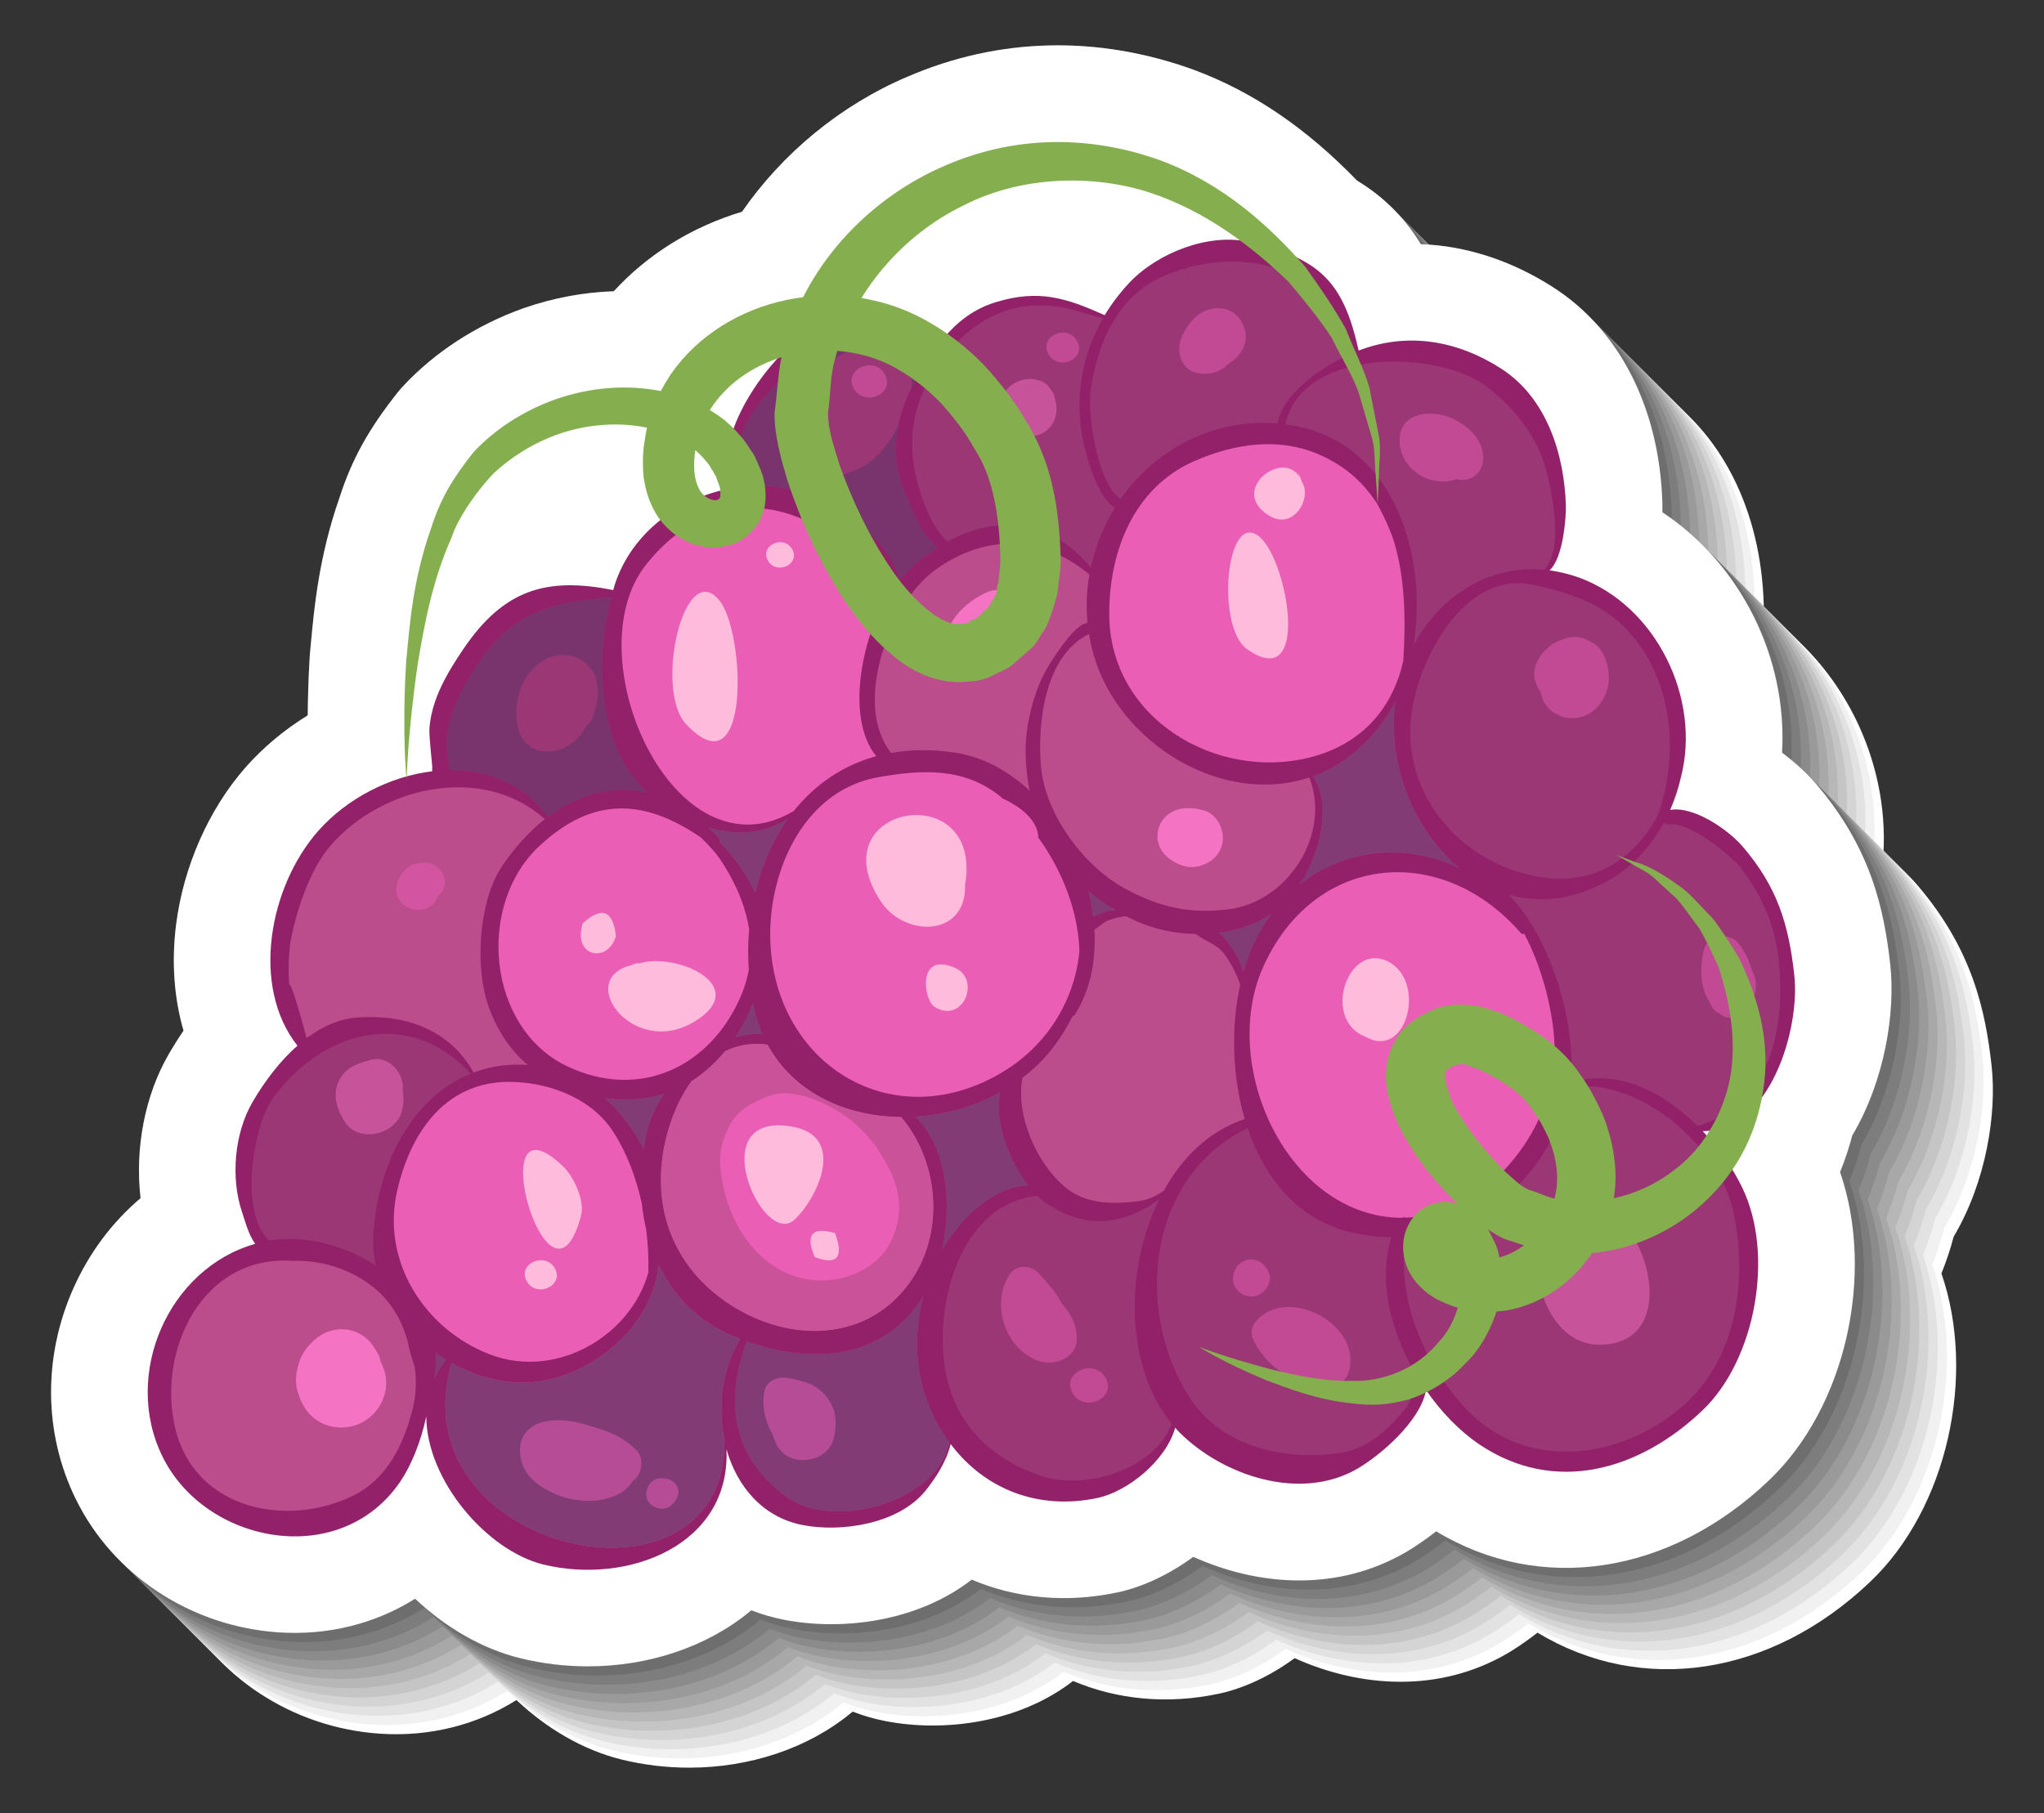 <?xml version="1.0" encoding="utf-8"?>
<!-- Generator: Adobe Illustrator 27.5.0, SVG Export Plug-In . SVG Version: 6.00 Build 0)  -->
<svg version="1.1" id="Layer_1" xmlns="http://www.w3.org/2000/svg" xmlns:xlink="http://www.w3.org/1999/xlink" x="0px" y="0px"
	 viewBox="0 0 301.692 267.66" style="enable-background:new 0 0 301.692 267.66;" xml:space="preserve">
<rect x="0" y="0" width="301.692" height="267.66" fill="#333333" stroke="none"/>
<g>
	<g>
		<path style="fill:#FFFFFF;" d="M76.228,250.987c4.471,4.212,9.812,7.366,15.478,8.771c3.31,0.814,6.681,1.21,10.014,1.21
			c8.882,0,17.484-2.814,23.857-8.048c0.092-0.076,0.184-0.152,0.274-0.227c1.557,0.607,3.183,1.079,4.869,1.404
			c8.551,1.661,19.66,0.286,27.663-5.927c6.548,2.771,13.944,3.483,21.499,1.884c3.595-0.757,7.576-2.581,11.207-5.253
			c9.702,4.368,21.374,5.18,31.474-0.746c0.473-0.277,2.191-1.314,4.372-3.02c15.366,9.294,34.418,6.457,49.087-7.49
			c11.412-10.838,15.72-30.494,10.53-45.551c0.715-1.746,1.316-3.548,1.8-5.401c4.851-8.191,6.363-18.228,5.617-25.147
			c-0.913-8.334-2.88-17.353-11.018-26.829c-1.137-1.325-2.842-2.962-4.962-4.543c0.825-13.991-6.127-27.889-17.656-35.486
			c0.008-0.552,0.002-1.022-0.008-1.392c-0.417-13.96-6.32-25.576-16.168-31.853c-6.181-3.959-12.821-6.089-19.488-6.339
			c-2.131-3.504-5.12-6.792-9.43-9.399c-7.486-7.743-15.362-13.092-24.015-16.318c-0.047-0.017-0.094-0.035-0.142-0.052
			c-14.174-5.115-28.765-4.75-42.199,1.057c-9.794,4.162-18.402,11.243-24.406,19.93c-7.355,2.204-13.904,6.258-18.922,11.734
			c-4.455,0.151-8.924,0.98-13.24,2.476c-0.047,0.016-0.094,0.032-0.141,0.049c-6.929,2.482-13.084,6.483-17.798,11.572
			c-0.245,0.264-0.479,0.538-0.703,0.82c-4.28,5.386-6.778,9.892-8.581,15.492c-3.06,8.72-3.761,16.325-4.274,21.89l-0.11,1.188
			c-0.016,0.17-0.029,0.34-0.039,0.51c-0.189,3.239-0.27,6.12-0.287,8.615c-3.434,2.11-6.543,4.697-9.157,7.656
			c-5.451,6.195-9.198,14.676-10.277,23.267c-0.689,5.485-0.298,10.788,1.102,15.629c-0.836,1.222-1.546,2.368-2.128,3.371
			c-3.596,6.162-5.067,14.02-4.214,21.355c-4.17,3.531-7.577,8.057-9.914,13.306c-4.522,10.158-4.382,21.524,0.379,31.174
			c5.514,11.193,16.931,18.71,29.797,19.617C63.332,256.461,70.358,254.679,76.228,250.987z"/>
		<path style="fill:#F1F1F1;" d="M74.868,249.628c4.472,4.211,9.812,7.366,15.479,8.771c3.309,0.813,6.68,1.209,10.014,1.209
			c8.882,0,17.484-2.813,23.857-8.047c0.092-0.076,0.183-0.152,0.275-0.228c1.556,0.607,3.183,1.079,4.869,1.405
			c8.551,1.66,19.66,0.285,27.663-5.927c6.547,2.77,13.943,3.482,21.499,1.884c3.594-0.757,7.576-2.581,11.207-5.254
			c9.702,4.368,21.373,5.18,31.474-0.746c0.473-0.276,2.192-1.314,4.373-3.02c15.366,9.294,34.418,6.457,49.087-7.49
			c11.412-10.838,15.719-30.493,10.53-45.551c0.715-1.746,1.316-3.549,1.8-5.401c4.851-8.191,6.363-18.227,5.616-25.146
			c-0.913-8.334-2.88-17.353-11.018-26.829c-1.137-1.325-2.843-2.962-4.962-4.543c0.825-13.99-6.128-27.889-17.656-35.486
			c0.008-0.551,0.002-1.021-0.008-1.392c-0.417-13.96-6.321-25.577-16.168-31.854c-6.181-3.959-12.821-6.09-19.489-6.339
			c-2.131-3.504-5.12-6.792-9.43-9.399c-7.486-7.743-15.363-13.092-24.015-16.318c-0.047-0.018-0.094-0.035-0.142-0.052
			c-14.174-5.116-28.747-4.709-42.198,1.056c-9.782,4.192-18.402,11.244-24.406,19.931c-7.355,2.203-13.904,6.258-18.923,11.734
			c-4.455,0.151-8.924,0.98-13.24,2.476c-0.047,0.016-0.094,0.033-0.141,0.049c-6.929,2.482-13.083,6.483-17.798,11.571
			c-0.245,0.264-0.479,0.538-0.703,0.82c-4.28,5.386-6.706,9.916-8.581,15.492c-2.947,8.758-3.761,16.325-4.274,21.891l-0.11,1.188
			c-0.016,0.17-0.029,0.34-0.038,0.51c-0.189,3.239-0.27,6.12-0.287,8.614c-3.434,2.11-6.542,4.697-9.157,7.657
			c-5.451,6.195-9.197,14.676-10.277,23.267c-0.689,5.485-0.298,10.788,1.103,15.628c-0.836,1.222-1.546,2.368-2.128,3.372
			c-3.595,6.162-5.067,14.02-4.214,21.355c-4.169,3.531-7.577,8.057-9.914,13.306c-4.522,10.158-4.382,21.525,0.379,31.174
			c5.513,11.192,16.931,18.709,29.797,19.617C61.973,255.101,68.998,253.319,74.868,249.628z"/>
		<path style="fill:#E2E2E2;" d="M73.508,248.268c4.471,4.211,9.812,7.366,15.479,8.771c3.309,0.814,6.68,1.21,10.013,1.21
			c8.882,0,17.484-2.814,23.858-8.048c0.092-0.076,0.183-0.151,0.274-0.227c1.557,0.607,3.183,1.079,4.869,1.405
			c8.551,1.66,19.66,0.285,27.662-5.928c6.547,2.771,13.943,3.483,21.499,1.884c3.595-0.757,7.576-2.581,11.207-5.253
			c9.702,4.368,21.374,5.18,31.474-0.746c0.473-0.276,2.192-1.314,4.373-3.02c15.366,9.294,34.418,6.458,49.087-7.49
			c11.412-10.838,15.72-30.493,10.53-45.551c0.715-1.746,1.316-3.549,1.8-5.401c4.851-8.191,6.364-18.228,5.617-25.147
			c-0.914-8.334-2.88-17.352-11.018-26.829c-1.138-1.325-2.843-2.962-4.962-4.542c0.825-13.991-6.127-27.889-17.656-35.486
			c0.008-0.551,0.002-1.022-0.008-1.392c-0.417-13.96-6.32-25.576-16.168-31.854c-6.181-3.959-12.821-6.089-19.488-6.339
			c-2.131-3.504-5.12-6.792-9.43-9.399c-7.486-7.743-15.362-13.092-24.015-16.318c-0.047-0.018-0.094-0.035-0.142-0.052
			c-14.174-5.114-28.746-4.709-42.198,1.057c-9.781,4.192-18.402,11.244-24.407,19.93c-7.355,2.204-13.904,6.258-18.922,11.735
			c-4.455,0.15-8.924,0.98-13.24,2.475c-0.047,0.016-0.094,0.032-0.141,0.049c-6.929,2.482-13.083,6.483-17.798,11.571
			c-0.245,0.264-0.48,0.538-0.704,0.82c-4.28,5.386-6.706,9.916-8.581,15.492c-2.946,8.759-3.761,16.325-4.274,21.89l-0.11,1.188
			c-0.016,0.17-0.029,0.34-0.039,0.51c-0.188,3.239-0.27,6.12-0.287,8.615c-3.434,2.11-6.542,4.697-9.157,7.656
			c-5.451,6.196-9.198,14.676-10.277,23.267c-0.689,5.485-0.298,10.788,1.102,15.629c-0.837,1.221-1.546,2.368-2.128,3.371
			c-3.596,6.162-5.067,14.02-4.213,21.355c-4.17,3.531-7.578,8.057-9.915,13.306c-4.522,10.158-4.382,21.524,0.38,31.174
			c5.513,11.193,16.931,18.71,29.797,19.618C60.612,253.741,67.639,251.959,73.508,248.268z"/>
		<path style="fill:#D4D4D4;" d="M72.149,246.908c4.471,4.211,9.812,7.366,15.478,8.771c3.31,0.812,6.681,1.21,10.014,1.209
			c8.882,0,17.484-2.814,23.857-8.047c0.092-0.076,0.184-0.152,0.274-0.228c1.556,0.607,3.183,1.079,4.869,1.405
			c8.551,1.66,19.66,0.285,27.663-5.927c6.548,2.77,13.943,3.482,21.499,1.884c3.594-0.757,7.576-2.58,11.207-5.254
			c9.702,4.368,21.374,5.18,31.474-0.746c0.473-0.276,2.192-1.314,4.372-3.02c15.366,9.293,34.419,6.457,49.087-7.49
			c11.412-10.838,15.72-30.493,10.53-45.551c0.715-1.746,1.316-3.548,1.8-5.401c4.851-8.191,6.363-18.228,5.617-25.146
			c-0.914-8.335-2.88-17.353-11.018-26.829c-1.137-1.325-2.842-2.962-4.962-4.543c0.825-13.99-6.127-27.889-17.656-35.486
			c0.008-0.551,0.002-1.021-0.008-1.392c-0.417-13.96-6.321-25.576-16.168-31.854c-6.181-3.959-12.821-6.09-19.489-6.339
			c-2.131-3.504-5.12-6.792-9.43-9.399c-7.486-7.743-15.362-13.092-24.015-16.318c-0.047-0.018-0.094-0.035-0.141-0.052
			c-14.174-5.115-28.747-4.709-42.199,1.056c-9.781,4.192-18.402,11.244-24.406,19.931c-7.355,2.204-13.904,6.258-18.923,11.734
			c-4.455,0.151-8.924,0.98-13.24,2.476c-0.046,0.016-0.093,0.033-0.14,0.049c-6.929,2.482-13.084,6.483-17.798,11.571
			c-0.245,0.264-0.479,0.538-0.704,0.82c-4.28,5.386-6.705,9.915-8.581,15.492c-2.946,8.759-3.76,16.325-4.273,21.891l-0.11,1.188
			c-0.016,0.17-0.029,0.34-0.039,0.51c-0.189,3.239-0.27,6.12-0.287,8.614c-3.434,2.111-6.542,4.697-9.157,7.657
			c-5.452,6.195-9.198,14.676-10.278,23.267c-0.689,5.485-0.298,10.788,1.103,15.629c-0.836,1.222-1.546,2.368-2.128,3.371
			c-3.595,6.162-5.067,14.02-4.213,21.355c-4.17,3.531-7.577,8.057-9.914,13.306c-4.522,10.158-4.382,21.524,0.379,31.174
			c5.514,11.192,16.931,18.71,29.797,19.617C59.253,252.381,66.279,250.6,72.149,246.908z"/>
		<path style="fill:#C5C5C5;" d="M70.788,245.549c4.472,4.21,9.812,7.365,15.479,8.77c3.309,0.814,6.681,1.21,10.013,1.209
			c8.882,0,17.484-2.814,23.858-8.047c0.092-0.075,0.183-0.151,0.274-0.228c1.557,0.607,3.183,1.08,4.869,1.405
			c8.551,1.66,19.66,0.285,27.663-5.928c6.547,2.771,13.943,3.483,21.499,1.885c3.595-0.757,7.576-2.581,11.207-5.254
			c9.702,4.368,21.374,5.18,31.474-0.746c0.473-0.276,2.192-1.314,4.373-3.02c15.366,9.294,34.418,6.457,49.087-7.49
			c11.412-10.838,15.72-30.493,10.53-45.551c0.715-1.746,1.316-3.549,1.8-5.401c4.851-8.19,6.363-18.227,5.616-25.147
			c-0.913-8.333-2.88-17.353-11.018-26.829c-1.138-1.325-2.843-2.962-4.962-4.542c0.825-13.991-6.128-27.89-17.656-35.487
			c0.008-0.551,0.002-1.022-0.008-1.392c-0.417-13.96-6.32-25.576-16.168-31.853c-6.181-3.959-12.821-6.09-19.488-6.339
			c-2.131-3.504-5.12-6.791-9.43-9.399c-7.486-7.743-15.362-13.092-24.015-16.318c-0.047-0.017-0.094-0.035-0.142-0.052
			c-14.174-5.115-28.746-4.709-42.198,1.056c-9.781,4.192-18.402,11.244-24.407,19.931c-7.355,2.203-13.904,6.258-18.922,11.734
			c-4.455,0.15-8.924,0.98-13.24,2.476c-0.046,0.016-0.093,0.032-0.14,0.049c-6.93,2.483-13.084,6.484-17.798,11.572
			c-0.245,0.265-0.48,0.538-0.704,0.82c-4.28,5.385-6.705,9.916-8.581,15.491c-2.946,8.759-3.761,16.325-4.274,21.891l-0.11,1.188
			c-0.016,0.169-0.029,0.339-0.039,0.51c-0.189,3.239-0.271,6.12-0.287,8.614c-3.434,2.11-6.542,4.697-9.157,7.656
			c-5.451,6.196-9.197,14.676-10.277,23.267c-0.689,5.485-0.298,10.789,1.102,15.628c-0.836,1.222-1.546,2.369-2.128,3.372
			c-3.596,6.162-5.067,14.02-4.213,21.355c-4.17,3.531-7.577,8.057-9.914,13.306c-4.522,10.159-4.382,21.524,0.38,31.174
			c5.513,11.193,16.931,18.71,29.797,19.618C57.893,251.021,64.919,249.239,70.788,245.549z"/>
		<path style="fill:#B7B7B7;" d="M69.429,244.189c4.471,4.211,9.812,7.366,15.478,8.771c3.31,0.813,6.681,1.21,10.014,1.209
			c8.882,0,17.484-2.814,23.857-8.047c0.092-0.076,0.184-0.152,0.274-0.228c1.556,0.607,3.183,1.079,4.869,1.405
			c8.551,1.66,19.66,0.286,27.663-5.927c6.548,2.771,13.943,3.483,21.499,1.884c3.595-0.757,7.576-2.581,11.207-5.254
			c9.702,4.368,21.374,5.18,31.474-0.746c0.473-0.276,2.192-1.314,4.373-3.02c15.366,9.294,34.419,6.457,49.087-7.49
			c11.412-10.838,15.72-30.493,10.53-45.551c0.715-1.746,1.316-3.548,1.8-5.401c4.851-8.191,6.363-18.228,5.617-25.146
			c-0.914-8.334-2.88-17.353-11.018-26.829c-1.137-1.325-2.842-2.962-4.962-4.542c0.825-13.991-6.127-27.889-17.656-35.486
			c0.008-0.552,0.002-1.022-0.008-1.392c-0.417-13.96-6.321-25.576-16.168-31.854c-6.181-3.96-12.821-6.089-19.488-6.339
			c-2.131-3.504-5.12-6.792-9.43-9.399c-7.486-7.743-15.362-13.092-24.015-16.318c-0.047-0.017-0.094-0.035-0.141-0.052
			c-14.174-5.115-28.747-4.709-42.199,1.056c-9.781,4.192-18.402,11.244-24.406,19.931c-7.356,2.204-13.904,6.258-18.923,11.734
			c-4.455,0.151-8.924,0.98-13.24,2.476c-0.047,0.016-0.094,0.033-0.141,0.049c-6.929,2.482-13.084,6.483-17.798,11.572
			c-0.245,0.264-0.479,0.538-0.704,0.82c-4.28,5.386-6.706,9.915-8.581,15.491c-2.946,8.759-3.76,16.325-4.273,21.891l-0.11,1.188
			c-0.016,0.17-0.029,0.34-0.039,0.51c-0.189,3.239-0.27,6.12-0.287,8.615c-3.434,2.11-6.542,4.697-9.157,7.656
			c-5.452,6.195-9.198,14.676-10.277,23.267c-0.689,5.485-0.298,10.788,1.102,15.629c-0.836,1.222-1.546,2.368-2.128,3.371
			c-3.595,6.162-5.067,14.02-4.213,21.355c-4.17,3.531-7.577,8.057-9.914,13.306c-4.523,10.158-4.382,21.524,0.379,31.174
			c5.514,11.192,16.931,18.709,29.797,19.617C56.533,249.661,63.56,247.88,69.429,244.189z"/>
		<path style="fill:#A8A8A8;" d="M68.069,242.829c4.471,4.211,9.812,7.366,15.478,8.771c3.309,0.814,6.681,1.211,10.013,1.21
			c8.882,0,17.484-2.814,23.858-8.047c0.092-0.076,0.183-0.152,0.274-0.228c1.557,0.608,3.184,1.079,4.869,1.405
			c8.551,1.66,19.66,0.286,27.663-5.927c6.547,2.77,13.943,3.482,21.499,1.884c3.594-0.757,7.576-2.58,11.207-5.254
			c9.702,4.368,21.373,5.18,31.474-0.745c0.473-0.277,2.192-1.314,4.373-3.02c15.366,9.294,34.418,6.457,49.087-7.49
			c11.412-10.838,15.719-30.493,10.53-45.551c0.715-1.746,1.316-3.548,1.8-5.401c4.851-8.191,6.363-18.227,5.616-25.146
			c-0.913-8.335-2.88-17.354-11.018-26.829c-1.138-1.326-2.843-2.962-4.962-4.543c0.825-13.99-6.128-27.888-17.655-35.486
			c0.007-0.552,0.002-1.022-0.008-1.393c-0.418-13.959-6.321-25.576-16.169-31.853c-6.181-3.96-12.821-6.09-19.488-6.34
			c-2.131-3.503-5.12-6.792-9.43-9.399c-7.486-7.743-15.363-13.092-24.015-16.318c-0.047-0.018-0.094-0.034-0.141-0.051
			c-14.174-5.116-28.747-4.71-42.199,1.056c-9.781,4.192-18.402,11.244-24.407,19.931c-7.355,2.204-13.904,6.258-18.922,11.734
			c-4.455,0.151-8.924,0.98-13.24,2.476c-0.047,0.016-0.094,0.033-0.141,0.049c-6.93,2.482-13.084,6.483-17.798,11.571
			c-0.245,0.264-0.479,0.538-0.704,0.82c-4.28,5.386-6.705,9.916-8.581,15.492c-2.946,8.758-3.761,16.324-4.273,21.89l-0.11,1.188
			c-0.016,0.17-0.029,0.341-0.039,0.511c-0.189,3.238-0.27,6.12-0.287,8.615c-3.434,2.111-6.542,4.697-9.156,7.656
			c-5.452,6.195-9.198,14.676-10.278,23.267c-0.689,5.484-0.297,10.788,1.102,15.628c-0.836,1.223-1.545,2.368-2.128,3.372
			c-3.596,6.161-5.067,14.02-4.213,21.354c-4.169,3.531-7.577,8.057-9.914,13.307c-4.522,10.158-4.382,21.524,0.379,31.173
			c5.514,11.193,16.931,18.71,29.797,19.618C55.173,248.301,62.199,246.52,68.069,242.829z"/>
		<path style="fill:#9A9A9A;" d="M66.709,241.469c4.471,4.211,9.812,7.366,15.478,8.771c3.31,0.813,6.681,1.21,10.014,1.209
			c8.882,0,17.484-2.814,23.857-8.048c0.092-0.076,0.184-0.152,0.274-0.228c1.557,0.607,3.183,1.079,4.869,1.404
			c8.551,1.661,19.66,0.286,27.663-5.927c6.548,2.771,13.944,3.483,21.499,1.884c3.595-0.757,7.576-2.581,11.207-5.253
			c9.702,4.368,21.374,5.18,31.474-0.746c0.473-0.277,2.191-1.314,4.372-3.02c15.366,9.294,34.418,6.457,49.087-7.49
			c11.412-10.838,15.72-30.494,10.53-45.551c0.715-1.746,1.316-3.548,1.8-5.401c4.851-8.191,6.363-18.228,5.617-25.147
			c-0.914-8.334-2.88-17.353-11.018-26.829c-1.137-1.325-2.842-2.962-4.962-4.543c0.825-13.991-6.127-27.889-17.656-35.486
			c0.008-0.552,0.002-1.022-0.008-1.392c-0.417-13.96-6.32-25.576-16.168-31.854c-6.181-3.959-12.821-6.089-19.488-6.339
			c-2.131-3.504-5.12-6.792-9.43-9.399c-7.486-7.743-15.362-13.092-24.015-16.318c-0.047-0.018-0.094-0.035-0.142-0.052
			c-14.174-5.115-28.747-4.709-42.199,1.057c-9.781,4.192-18.402,11.243-24.406,19.93c-7.355,2.204-13.904,6.258-18.922,11.734
			c-4.455,0.151-8.924,0.98-13.24,2.476c-0.047,0.016-0.094,0.032-0.141,0.049c-6.929,2.483-13.084,6.483-17.798,11.572
			c-0.245,0.264-0.479,0.538-0.703,0.82c-4.28,5.386-6.706,9.916-8.581,15.492c-2.947,8.758-3.761,16.325-4.274,21.89l-0.11,1.188
			c-0.016,0.17-0.029,0.34-0.039,0.51c-0.189,3.239-0.27,6.12-0.287,8.615c-3.434,2.11-6.542,4.697-9.157,7.656
			c-5.451,6.195-9.198,14.676-10.277,23.267c-0.689,5.485-0.298,10.788,1.102,15.629c-0.836,1.222-1.546,2.368-2.128,3.371
			c-3.596,6.162-5.067,14.02-4.214,21.355c-4.17,3.531-7.577,8.057-9.914,13.306c-4.522,10.158-4.382,21.524,0.379,31.174
			c5.514,11.193,16.931,18.71,29.797,19.617C53.813,246.942,60.84,245.16,66.709,241.469z"/>
		<path style="fill:#8B8B8B;" d="M65.35,240.109c4.471,4.211,9.812,7.365,15.478,8.771c3.309,0.813,6.681,1.21,10.014,1.21
			c8.881,0,17.484-2.814,23.857-8.048c0.092-0.075,0.183-0.151,0.273-0.228c1.557,0.607,3.184,1.079,4.869,1.405
			c8.551,1.66,19.661,0.285,27.663-5.927c6.547,2.77,13.943,3.482,21.499,1.884c3.594-0.758,7.576-2.581,11.207-5.254
			c9.702,4.368,21.374,5.18,31.474-0.746c0.472-0.277,2.192-1.314,4.372-3.02c15.366,9.294,34.419,6.457,49.087-7.49
			c11.412-10.839,15.719-30.494,10.53-45.551c0.716-1.746,1.316-3.549,1.8-5.401c4.851-8.191,6.363-18.228,5.616-25.147
			c-0.914-8.335-2.88-17.353-11.018-26.829c-1.137-1.325-2.843-2.962-4.962-4.543c0.825-13.991-6.127-27.89-17.656-35.486
			c0.008-0.551,0.002-1.021-0.007-1.392c-0.417-13.961-6.321-25.577-16.168-31.854c-6.181-3.959-12.821-6.089-19.488-6.339
			c-2.131-3.504-5.12-6.792-9.43-9.399c-7.486-7.742-15.362-13.092-24.015-16.317c-0.047-0.017-0.094-0.035-0.141-0.052
			c-14.174-5.116-28.747-4.709-42.198,1.056c-9.781,4.192-18.402,11.244-24.407,19.931c-7.355,2.203-13.904,6.258-18.922,11.735
			c-4.455,0.15-8.924,0.979-13.24,2.475c-0.047,0.017-0.094,0.032-0.141,0.049c-6.929,2.482-13.083,6.484-17.798,11.572
			c-0.245,0.264-0.479,0.538-0.704,0.819c-4.279,5.386-6.705,9.916-8.581,15.492c-2.946,8.759-3.761,16.326-4.273,21.891
			l-0.11,1.188c-0.016,0.17-0.029,0.339-0.039,0.51c-0.189,3.239-0.27,6.119-0.287,8.614c-3.435,2.111-6.542,4.697-9.157,7.657
			c-5.451,6.195-9.197,14.676-10.277,23.267c-0.689,5.485-0.299,10.788,1.102,15.628c-0.837,1.222-1.546,2.369-2.128,3.372
			c-3.596,6.162-5.067,14.02-4.214,21.355c-4.17,3.531-7.577,8.057-9.914,13.306c-4.523,10.159-4.383,21.524,0.379,31.174
			c5.514,11.193,16.931,18.71,29.797,19.618C52.454,245.582,59.479,243.8,65.35,240.109z"/>
		<path style="fill:#7D7D7D;" d="M63.99,238.749c4.471,4.211,9.812,7.366,15.479,8.771c3.309,0.814,6.68,1.21,10.013,1.21
			c8.882,0,17.484-2.814,23.858-8.048c0.092-0.076,0.183-0.151,0.274-0.228c1.557,0.607,3.183,1.079,4.869,1.405
			c8.551,1.66,19.66,0.285,27.663-5.928c6.547,2.77,13.943,3.483,21.498,1.884c3.595-0.757,7.576-2.581,11.207-5.253
			c9.702,4.368,21.374,5.18,31.474-0.746c0.473-0.276,2.192-1.314,4.372-3.02c15.366,9.294,34.418,6.457,49.087-7.49
			c11.412-10.838,15.72-30.493,10.53-45.551c0.715-1.746,1.316-3.549,1.8-5.401c4.851-8.191,6.364-18.227,5.617-25.147
			c-0.914-8.334-2.88-17.352-11.018-26.829c-1.138-1.325-2.843-2.962-4.962-4.542c0.825-13.991-6.127-27.889-17.656-35.486
			c0.008-0.551,0.002-1.022-0.008-1.392c-0.417-13.96-6.32-25.576-16.168-31.854c-6.181-3.959-12.821-6.089-19.488-6.339
			c-2.131-3.504-5.12-6.792-9.43-9.4c-7.486-7.743-15.362-13.092-24.015-16.318c-0.047-0.018-0.094-0.035-0.142-0.052
			c-14.174-5.115-28.746-4.709-42.198,1.057c-9.781,4.192-18.402,11.244-24.407,19.93c-7.355,2.204-13.904,6.258-18.922,11.735
			c-4.455,0.15-8.924,0.98-13.24,2.476c-0.047,0.016-0.094,0.032-0.141,0.049c-6.929,2.482-13.083,6.483-17.798,11.572
			c-0.245,0.264-0.48,0.538-0.704,0.82c-4.28,5.386-6.706,9.916-8.581,15.492c-2.946,8.758-3.761,16.325-4.274,21.89l-0.11,1.188
			c-0.016,0.17-0.029,0.34-0.039,0.51c-0.188,3.239-0.27,6.12-0.287,8.615c-3.434,2.11-6.542,4.697-9.157,7.656
			c-5.451,6.196-9.198,14.676-10.277,23.267c-0.689,5.485-0.298,10.789,1.102,15.629c-0.836,1.222-1.546,2.368-2.128,3.371
			c-3.596,6.162-5.067,14.02-4.213,21.355c-4.17,3.531-7.578,8.057-9.915,13.306c-4.522,10.158-4.382,21.525,0.38,31.174
			c5.513,11.193,16.931,18.71,29.797,19.618C51.094,244.222,58.12,242.441,63.99,238.749z"/>
		<path style="fill:#6E6E6E;" d="M62.63,237.389c4.471,4.211,9.811,7.366,15.478,8.772c3.31,0.813,6.681,1.21,10.013,1.209
			c8.882,0,17.484-2.814,23.858-8.047c0.092-0.076,0.184-0.152,0.274-0.228c1.556,0.607,3.183,1.079,4.869,1.404
			c8.55,1.661,19.66,0.286,27.662-5.927c6.548,2.77,13.944,3.483,21.5,1.884c3.594-0.757,7.576-2.58,11.207-5.254
			c9.702,4.368,21.373,5.181,31.473-0.745c0.473-0.276,2.192-1.315,4.373-3.02c15.366,9.293,34.419,6.457,49.087-7.49
			c11.412-10.838,15.72-30.494,10.53-45.551c0.715-1.746,1.316-3.548,1.8-5.401c4.851-8.191,6.363-18.228,5.617-25.146
			c-0.913-8.335-2.88-17.354-11.018-26.829c-1.137-1.326-2.842-2.962-4.961-4.543c0.825-13.99-6.128-27.889-17.656-35.486
			c0.008-0.552,0.003-1.022-0.008-1.392c-0.418-13.961-6.321-25.576-16.168-31.854c-6.181-3.959-12.821-6.09-19.489-6.339
			c-2.13-3.505-5.119-6.792-9.429-9.4c-7.486-7.743-15.362-13.091-24.015-16.317c-0.047-0.018-0.094-0.035-0.141-0.052
			c-14.174-5.115-28.747-4.709-42.199,1.056c-9.781,4.192-18.402,11.243-24.406,19.93c-7.356,2.204-13.905,6.258-18.923,11.734
			c-4.455,0.151-8.924,0.98-13.24,2.476c-0.047,0.016-0.094,0.033-0.141,0.049c-6.929,2.481-13.084,6.483-17.798,11.571
			c-0.245,0.264-0.479,0.538-0.704,0.819c-4.279,5.387-6.705,9.916-8.581,15.492c-2.946,8.758-3.761,16.325-4.274,21.89l-0.11,1.188
			c-0.016,0.169-0.029,0.34-0.039,0.51c-0.188,3.239-0.27,6.12-0.287,8.615c-3.434,2.111-6.542,4.697-9.157,7.657
			c-5.451,6.195-9.198,14.676-10.277,23.267c-0.689,5.485-0.298,10.788,1.102,15.629c-0.836,1.222-1.545,2.367-2.128,3.371
			c-3.595,6.161-5.067,14.02-4.213,21.354c-4.17,3.531-7.578,8.058-9.915,13.306c-4.522,10.159-4.382,21.525,0.379,31.174
			c5.514,11.192,16.931,18.71,29.797,19.617C49.734,242.862,56.761,241.081,62.63,237.389z"/>
		<path style="fill:#606060;" d="M61.27,236.03c4.471,4.211,9.812,7.366,15.478,8.771c3.309,0.814,6.681,1.21,10.013,1.21
			c8.882,0,17.484-2.814,23.858-8.047c0.092-0.076,0.183-0.152,0.274-0.228c1.557,0.607,3.183,1.079,4.869,1.405
			c8.551,1.66,19.66,0.285,27.663-5.928c6.547,2.771,13.943,3.483,21.499,1.885c3.595-0.757,7.576-2.581,11.207-5.254
			c9.702,4.368,21.374,5.18,31.474-0.746c0.473-0.276,2.192-1.314,4.372-3.02c15.366,9.294,34.419,6.457,49.087-7.49
			c11.412-10.838,15.72-30.493,10.53-45.551c0.715-1.746,1.316-3.549,1.8-5.401c4.851-8.191,6.363-18.228,5.616-25.147
			c-0.913-8.334-2.88-17.352-11.018-26.829c-1.138-1.325-2.843-2.962-4.962-4.543c0.825-13.991-6.127-27.889-17.656-35.486
			c0.008-0.551,0.002-1.022-0.008-1.392c-0.417-13.96-6.32-25.576-16.168-31.853c-6.181-3.959-12.821-6.09-19.488-6.339
			c-2.131-3.504-5.12-6.791-9.43-9.399c-7.486-7.743-15.362-13.092-24.015-16.318c-0.047-0.017-0.094-0.035-0.142-0.052
			c-14.174-5.115-28.764-4.751-42.198,1.056c-9.794,4.162-18.402,11.244-24.407,19.931c-7.355,2.203-13.904,6.258-18.922,11.734
			c-4.454,0.15-8.924,0.98-13.24,2.476c-0.047,0.016-0.093,0.032-0.14,0.049c-6.93,2.482-13.084,6.484-17.798,11.572
			c-0.245,0.264-0.48,0.538-0.704,0.82c-4.28,5.386-6.778,9.892-8.581,15.492c-3.06,8.72-3.761,16.325-4.274,21.89l-0.11,1.188
			c-0.016,0.17-0.029,0.34-0.039,0.511c-0.189,3.238-0.271,6.12-0.287,8.614c-3.434,2.11-6.542,4.697-9.157,7.656
			c-5.451,6.196-9.197,14.676-10.277,23.267c-0.689,5.485-0.298,10.788,1.102,15.628c-0.836,1.222-1.546,2.368-2.128,3.372
			c-3.596,6.162-5.067,14.02-4.213,21.355c-4.17,3.531-7.577,8.057-9.915,13.306c-4.522,10.159-4.382,21.524,0.38,31.174
			c5.513,11.193,16.931,18.71,29.797,19.618C48.374,241.503,55.4,239.721,61.27,236.03z"/>
	</g>
	<path style="fill:#FFFFFF;" d="M61.27,236.03c4.471,4.211,9.812,7.366,15.478,8.771c3.309,0.814,6.681,1.21,10.013,1.21
		c8.882,0,17.484-2.814,23.858-8.047c0.092-0.076,0.183-0.152,0.274-0.228c1.557,0.607,3.183,1.079,4.869,1.405
		c8.551,1.66,19.66,0.285,27.663-5.928c6.547,2.771,13.943,3.483,21.499,1.885c3.595-0.757,7.576-2.581,11.207-5.254
		c9.702,4.368,21.374,5.18,31.474-0.746c0.473-0.276,2.192-1.314,4.372-3.02c15.366,9.294,34.419,6.457,49.087-7.49
		c11.412-10.838,15.72-30.493,10.53-45.551c0.715-1.746,1.316-3.549,1.8-5.401c4.851-8.191,6.363-18.228,5.616-25.147
		c-0.913-8.334-2.88-17.352-11.018-26.829c-1.138-1.325-2.843-2.962-4.962-4.543c0.825-13.991-6.127-27.889-17.656-35.486
		c0.008-0.551,0.002-1.022-0.008-1.392c-0.417-13.96-6.32-25.576-16.168-31.853c-6.181-3.959-12.821-6.09-19.488-6.339
		c-2.131-3.504-5.12-6.791-9.43-9.399c-7.486-7.743-15.362-13.092-24.015-16.318c-0.047-0.017-0.094-0.035-0.142-0.052
		c-14.174-5.115-28.764-4.751-42.198,1.056c-9.794,4.162-18.402,11.244-24.407,19.931c-7.355,2.203-13.904,6.258-18.922,11.734
		c-4.454,0.15-8.924,0.98-13.24,2.476c-0.047,0.016-0.093,0.032-0.14,0.049c-6.93,2.482-13.084,6.484-17.798,11.572
		c-0.245,0.264-0.48,0.538-0.704,0.82c-4.28,5.386-6.778,9.892-8.581,15.492c-3.06,8.72-3.761,16.325-4.274,21.89l-0.11,1.188
		c-0.016,0.17-0.029,0.34-0.039,0.511c-0.189,3.238-0.271,6.12-0.287,8.614c-3.434,2.11-6.542,4.697-9.157,7.656
		c-5.451,6.196-9.197,14.676-10.277,23.267c-0.689,5.485-0.298,10.788,1.102,15.628c-0.836,1.222-1.546,2.368-2.128,3.372
		c-3.596,6.162-5.067,14.02-4.213,21.355c-4.17,3.531-7.577,8.057-9.915,13.306c-4.522,10.159-4.382,21.524,0.38,31.174
		c5.513,11.193,16.931,18.71,29.797,19.618C48.374,241.503,55.4,239.721,61.27,236.03z"/>
	<g>
		<g>
			<g>
				<g>
					<path style="fill:#92216A;" d="M129.727,46.327c0.82-0.043,8.767,1.474,9.606,3.525c2.001-2.358,4.42-4.272,7.681-5.253
						c6.343-1.923,10.357-0.61,16.036,1.932c1.023-1.688,2.251-3.318,3.669-4.82c4.135-4.375,11.747-7.39,17.755-5.97
						c10.349,2.448,13.807,5.848,16.065,16.028c0.005-0.019,0.005-0.019,0.005-0.019c7.271-2.783,14.589-1.451,20.968,2.635
						c6.791,4.329,9.384,12.701,9.611,20.28c0.04,1.477-0.336,7.654-2.409,9.534c1.409,0.204,2.857,0.54,4.339,1.067
						c11.472,4.189,18.05,17.969,15.048,29.483c-0.368,1.648-0.913,3.286-1.587,4.83c3.402-0.633,8.525,2.869,10.666,5.362
						c5.143,5.988,6.828,11.459,7.665,19.099c0.843,7.815-3.514,22.951-13.535,22.952c2.474,2.608,4.529,5.578,5.872,8.407
						c4.713,9.785,1.999,25.323-5.932,32.855c-9.204,8.751-21.73,12.567-33.02,4.911c-2.783-1.91-5.499-4.675-7.746-7.935
						c-0.859,4.646-6.805,9.655-10.071,11.564c-8.459,4.964-19.932,1.063-26.324-5.321c-0.231-0.212-0.417-0.463-0.628-0.698
						c-1.362,4.883-7.045,9.444-11.475,10.377c-8.703,1.842-16.621-1.256-21.669-7.956c-0.611,2.568-2.206,5.009-3.755,6.937
						c-3.959,4.85-12.334,6.135-18.082,5.018c-5.983-1.157-9.71-5.777-11.255-11.189c0.64,14.152-14.548,20.08-27.078,17.001
						c-8.301-2.06-17.196-12.436-17.227-21.853c-0.798,3.754-2.229,7.263-3.852,9.647c-8.881,13.02-28.733,9.177-35.07-3.688
						c-6.017-12.192,0.908-27.835,13.667-31.431c-1.006-1.385-1.567-3.606-1.918-4.629c-1.736-5.034-1.164-11.69,1.523-16.296
						c1.637-2.821,3.887-5.922,6.632-8.327c-6.93-8.801-4.157-23.504,3.062-31.709c4.185-4.738,10.498-8.042,16.836-8.812
						c-0.022-0.141-0.027-0.267-0.005-0.374c0.069-0.372-0.504-4.633-0.408-6.023c0.355-4.339,2.656-8.181,5.041-11.698
						c5.891-8.679,12.183-10.642,22.087-8.651c0.07-0.273,0.149-0.538,0.226-0.814c2.532-7.748,9.648-12.918,17.356-14.244
						c-3.202-6.513,3.833-16.848,8.283-20.716C120.009,48.207,125.029,46.538,129.727,46.327z"/>
					<path style="fill:#9B3775;" d="M155.207,45.15c-7.475-0.663-13.079,3.261-17.03,9.229c-3.525,5.322-4.332,10.525-2.795,16.742
						c0.636,2.564,2.227,6.861,4.445,8.83c7.252-3.959,15.341-3.374,21.168,3.856c0.679-3.131,1.881-6.111,3.552-8.813
						c-3.072-2.063-4.812-9.546-5.088-12.479c-0.527-5.633,0.686-10.904,3.366-15.54C160.24,46.429,157.936,45.379,155.207,45.15z"
						/>
					<path style="fill:#EA5EB5;" d="M72.283,199.949c9.813,3.788,20.859-2.727,23.435-12.158c-0.005-0.028-0.018-0.08-0.018-0.12
						c0.044-2.018-0.065-4.115-0.332-6.194c-0.284-1.211-0.497-2.436-0.616-3.682c-0.823-3.821-2.199-7.542-4.229-10.682
						c-3.086-4.835-9.051-7.134-14.523-7.375c-9.948-0.463-15.328,7.159-17.364,15.991C56.211,186.191,62.641,196.23,72.283,199.949
						z"/>
					<path style="fill:#BC4D8D;" d="M64.285,199.673c0.128,1.268,0.071,2.576-0.185,3.893c0.447-0.989,0.987-1.946,1.727-2.842
						C65.304,200.411,64.784,200.044,64.285,199.673z"/>
					<path style="fill:#BC4D8D;" d="M151.729,174.998c-2.815-3.653-5.057-9.563-4.088-13.73c-3.809,2.093-8.192,3.319-12.543,3.593
						c4.721,4.418,5.42,12.979,3.982,19.579C141.747,179.929,146.585,175.163,151.729,174.998z"/>
					<path style="fill:#BC4D8D;" d="M183.712,165.209c-1.894-6.441-2.04-13.688-0.675-19.833c-0.574-1.744-1.565-3.477-2.335-4.515
						c-1.088-1.484-2.923-1.902-4.186-2.953c-3.149-0.051-6.261-0.744-8.884-1.936c-0.495-0.222-0.95-0.463-1.421-0.689
						c-0.95,0.065-1.861,0.314-2.758,0.655c-0.624,0.253-1.261,0.946-1.914,1.318c0.272,4.531-0.561,8.944-2.895,12.548
						c-0.115,0.175-0.229,0.248-0.362,0.261c-1.09,2.255-2.522,4.404-4.3,6.323c-0.924,0.992-1.957,1.908-3.046,2.715
						c-1.093,5.631,2.208,12.964,6.601,16.397c3.011,2.33,7.05,2.268,10.594,1.805c1.333-0.172,2.51-0.77,3.602-1.48
						C174.48,170.837,178.515,166.9,183.712,165.209z"/>
					<path style="fill:#EA5EB5;" d="M147.348,158.649c7.199-4.057,11.287-11.023,11.976-18.226
						c-0.18-5.917-2.548-11.895-6.067-16.767c-0.099-2.593-2.564-4.516-5.263-5.771c-0.077-0.056-0.152-0.131-0.229-0.202
						c-5.379-4.446-11.761-4.077-18.189-2.932c-11.246,2.019-16.431,14.502-15.85,24.763
						C114.723,157.142,131.446,167.629,147.348,158.649z"/>
					<path style="fill:#BC4D8D;" d="M111.119,148.128c-0.697,1.78-1.578,3.479-2.579,5.003c1.32-0.402,2.663-0.574,3.983-0.46
						C111.915,151.282,111.44,149.768,111.119,148.128z"/>
					<path style="fill:#BC4D8D;" d="M164.621,134.376c-1.43-0.841-2.771-1.77-3.97-2.795c0.326,1.258,0.545,2.521,0.704,3.77
						c0.479-0.267,1.015-0.474,1.45-0.653C163.388,134.487,163.985,134.395,164.621,134.376z"/>
					<path style="fill:#BC4D8D;" d="M166.442,131.403c4.961,2.571,9.166,3.531,14.812,2.855c8.892-1.082,15.27-11.17,11.989-19.476
						c-12.868,4.282-28.082-5.058-31.829-18.12c-0.293-1.01-0.514-2.041-0.678-3.061c-6.591,3.231-7.617,13.26-7.104,19.436
						C154.255,120.344,160.152,128.155,166.442,131.403z"/>
					<path style="fill:#EA5EB5;" d="M193.395,111.811c7.933-2.037,12.213-7.565,13.733-14.235c0.368-6.041,0.307-12.621-1.598-18.31
						c-0.622-1.658-1.362-3.249-2.189-4.758c-1.852-2.985-4.501-5.504-8.237-7.222c-6.171-2.865-12.963-1.814-18.922,0.834
						c-8.899,3.922-12.516,13.456-12.456,22.624C163.785,106.077,179.535,115.34,193.395,111.811z"/>
					<path style="fill:#BC4D8D;" d="M200.594,110.511c-2.1,1.865-4.373,3.217-6.753,4.09c2.883,4.553,0.837,11.503-1.939,15.913
						c6.751-5.329,15.803-6.07,23.456-2.371c-5.691-4.749-9.418-12.523-9.63-20.426c-0.047-1.395,0.027-2.751,0.206-4.091
						C204.606,106.153,202.841,108.479,200.594,110.511z"/>
					<path style="fill:#BC4D8D;" d="M179.941,137.716c1.148,1.024,2.055,2.343,2.811,3.737c0.29,0.534,0.563,1.284,0.785,2.083
						c0.365-1.322,0.776-2.607,1.315-3.787c0.769-1.761,1.706-3.343,2.736-4.759C185.348,136.483,182.68,137.357,179.941,137.716z"
						/>
					<path style="fill:#EA5EB5;" d="M186.366,142.931c-5.535,12.61,1.315,30.871,14.098,35.672c2.163,0.817,4.31,1.178,6.404,1.19
						c0.253-0.104,0.504-0.106,0.71-0.023c11.718-0.442,21.378-12.456,21.873-23.707c0.199-4.725-1.303-12.221-4.474-18.214
						c-0.168,0.078-0.394,0.065-0.553-0.147C212.676,124.218,193.802,126.037,186.366,142.931z"/>
					<path style="fill:#EA5EB5;" d="M133.011,164.911c-8.059-0.067-15.789-3.467-19.719-10.681c-2.347-0.334-4.444,0.06-6.285,0.98
						c-1.442,1.746-3.101,3.251-4.963,4.426c-2.796,3.885-4.293,9.145-4.469,13.471c-0.408,8.923,4.117,16.203,11.796,20.457
						c8.383,4.619,18.819,4.114,24.81-4.094C139.514,182.184,138.672,171.603,133.011,164.911z"/>
					<path style="fill:#BC4D8D;" d="M89.329,162.145c2.265,2.044,4.21,4.615,5.674,7.435c0.141-0.932,0.312-1.86,0.537-2.772
						c0.428-1.729,1.312-3.562,2.482-5.34C95.412,162.323,92.506,162.583,89.329,162.145z"/>
					<path style="fill:#EA5EB5;" d="M83.564,157.344c10.818,5.253,21.495,0.136,25.923-10.607c0.479-1.168,0.815-2.354,1.034-3.544
						c-0.141-2.028-0.129-4.012,0.055-5.983c-0.582-3.712-2.206-7.292-4.394-10.512c-0.53-0.754-1.528-1.898-2.769-3.089
						c-8.213-5.566-15.79-6.218-23.839,1.327C70.266,133.646,71.929,151.685,83.564,157.344z"/>
					<path style="fill:#BC4D8D;" d="M106.095,123.713c0.165,0.183,0.196,0.429,0.159,0.661c2.052,2.05,3.926,4.628,5.216,7.408
						c0.947-3.987,2.537-7.688,4.748-10.833c-3.662,2.261-7.709,2.396-11.621,1.225
						C105.097,122.673,105.597,123.157,106.095,123.713z"/>
					<path style="fill:#BC4D8D;" d="M140.941,111.112c4.131,0.61,7.887,2.691,11.039,5.625c-0.381-1.814-0.582-3.72-0.598-5.699
						c-0.05-3.86,1.137-8.768,3.061-12.169c0.258-0.477,3.977-6.805,6.077-6.897c-0.239-2.433-0.133-4.829,0.274-7.15
						c-6.904-5.76-15.325-6.183-22.971-0.521c-6.313,4.655-12.143,19.553-6.282,26.862
						C134.397,110.647,137.544,110.607,140.941,111.112z"/>
					<path style="fill:#9B3775;" d="M199.816,52.052c-2.407-5.032-4.246-8.92-9.565-11.588c-5.667-2.845-12.758-2.132-18.344,0.222
						c-7.112,3.001-9.989,10.168-10.96,17.213c-0.413,3.023,0.957,13.406,4.442,15.763c4.717-6.719,12.415-11.306,21.39-11.232
						c0.596,0.008,1.198,0.048,1.759,0.082C189.491,57.735,195.607,53.832,199.816,52.052z"/>
					<path style="fill:#9B3775;" d="M228.447,70.285c-1.235-5.418-4.592-9.754-8.866-13.094c-7.121-5.583-27.297-6.032-29.872,5.442
						c14.757,1.881,20.54,16.899,19.225,30.329c-0.057,0.745-0.151,1.462-0.238,2.195c3.83-7.101,10.977-11.801,19.205-11.039
						C230.787,81.175,229.139,73.335,228.447,70.285z"/>
					<path style="fill:#9B3775;" d="M244.672,120.344c3.427-9.337,2.166-21.336-5.616-28.412c-3.506-3.195-8.357-4.685-12.886-5.612
						c-9.42-1.914-15.716,9.296-17.453,16.909c-3.042,13.257,6.785,24.731,19.357,26.363
						C235.824,130.588,241.557,126.341,244.672,120.344z"/>
					<path style="fill:#9B3775;" d="M262.524,141.734c-0.552-5.133-2.386-9.323-5.442-13.432c-1.238-1.695-7.525-7.017-10.707-6.575
						c-0.367,0.048-0.623-0.083-0.778-0.291c-1.992,3.645-4.844,6.73-8.397,8.672c-5.146,2.825-10.133,3.229-14.564,1.966
						c6.503,6.493,9.807,19.325,9.229,26.13c-0.054,0.577-0.169,1.148-0.247,1.727c6.794-2.361,13.72,1.142,18.916,6.271
						C261.344,163.221,263.598,151.613,262.524,141.734z"/>
					<path style="fill:#9B3775;" d="M216.143,207.736c8.782,9.605,22.776,7.871,31.971,0.077c8.313-7.085,9.811-18.746,7.775-28.753
						c-1.961-9.641-14.062-20.33-24.357-18.497c-2.118,12.151-12.119,21.134-24.016,22.032
						C206.02,191.626,210.168,201.206,216.143,207.736z"/>
					<path style="fill:#9B3775;" d="M197.689,214.518c4.247-0.586,7.417-3.653,9.946-6.828c0.488-0.596,1.259-2.871,1.981-3.735
						c-4.108-6.477-6.384-14.517-4.248-21.294c-2.054-0.024-4.136-0.27-6.225-0.784c-7.657-1.907-12.506-7.981-14.991-15.314
						c-14.71,7.092-16.84,26.724-8.625,39.669C180.225,213.645,189.564,215.67,197.689,214.518z"/>
					<path style="fill:#9B3775;" d="M153.495,217.837c6.337,2.23,16.806-0.665,19.452-7.659c-6.815-8.204-7.037-22.671-1.829-33.155
						c-1.678,1.255-3.438,2.266-5.983,2.907c-3.975,0.998-7.485-0.149-10.807-2.347c-0.41-0.279-0.821-0.619-1.227-1.026
						c-12.363,1.226-16.03,18.919-12.895,28.53C142.346,211.628,147.209,215.64,153.495,217.837z"/>
					<path style="fill:#BC4D8D;" d="M115.989,220.925c6.845,5.087,22.288,0.978,24.142-7.974c-0.817-1.083-1.545-2.275-2.19-3.545
						c-2.904-5.794-3.238-12.039-1.665-18.009c-5.746,9.231-16.164,10.155-26.005,6.655
						C106.88,206.7,108.031,215.007,115.989,220.925z"/>
					<path style="fill:#BC4D8D;" d="M106.938,212.602c-1.093-5.109-0.321-10.776,2.32-14.926c-0.449-0.18-0.88-0.329-1.324-0.527
						c-5.077-2.188-8.591-5.938-10.723-10.37c-0.02,0.022-0.025,0.049-0.029,0.079c-0.762,8.26-8.518,15.278-16.644,16.936
						c-4.63,0.949-9.58-0.156-13.867-2.559C58.455,229.212,107.227,239.985,106.938,212.602z"/>
					<path style="fill:#BC4D8D;" d="M25.896,210.984c2.926,11.913,16.534,14.626,26.242,9.814c5.12-2.526,7.481-7.673,8.798-12.904
						c0.474-1.97,0.567-3.968,0.289-5.994c-0.224-0.77-0.462-1.543-0.705-2.298c-0.614-3.195-1.851-6.128-4.302-8.578
						c-3.301-3.248-8.263-5.058-13.042-4.879C29.8,185.213,23.084,199.498,25.896,210.984z"/>
					<path style="fill:#9B3775;" d="M40.152,162.35c-2.634,3.713-4.997,16.452-0.451,20.798c5.177-0.882,11.038,0.629,15.749,3.677
						c-0.286-1.389-0.416-2.819-0.353-4.258c0.512-10.477,5.65-20.541,14.388-24.057C60.419,148.628,47.396,152.075,40.152,162.35z"
						/>
					<path style="fill:#BC4D8D;" d="M48.819,124.803c-3.146,3.604-5.127,9.794-5.962,14.365c-0.28,2.189-0.326,4.375-0.118,6.569
						c-0.186-2.359,2.555,7.395,2.474,7.483c0.081-0.088,0.195-0.119,0.307-0.136c2.19-1.597,4.641-2.687,7.272-2.871
						c7.088-0.499,13.604,1.808,17.105,8.129c2.419-0.903,5.073-1.325,7.994-1.112c-2.546-2.167-4.469-5.007-5.775-8.623
						c-2.054-5.72-1.483-15.428,1.883-20.567c1.891-2.861,4.062-5.246,6.413-7.105C71.298,112.731,56.444,116.039,48.819,124.803z"
						/>
					<path style="fill:#9B3775;" d="M70.739,97.72c-2.796,4.095-5.867,9.812-4.463,14.998c0.084,0.319,0.061,0.668-0.034,0.958
						c5.604-0.071,10.999,1.951,14.637,6.895c4.502-3.361,9.61-4.732,14.644-3.581c-7.356-6.612-7.716-19.678-5.322-28.784
						C81.67,88.869,75.947,90.158,70.739,97.72z"/>
					<path style="fill:#EA5EB5;" d="M95.354,83.368c-10.712,13.467,4.142,46.844,21.8,36.367c3.075-3.83,7.136-6.72,12.17-8.095
						c-4.725-5.838-1.903-18.267,2.019-24.254c-2.814-5.083-7.105-8.094-12.421-10.533C109.896,72.717,101.478,75.676,95.354,83.368
						z"/>
					<path style="fill:#9B3775;" d="M109.51,71.88c1.314-0.151,2.64-0.202,3.951-0.113c6.48,0.423,17.57,6.522,19.298,13.785
						c1.769-1.904,3.651-3.485,5.634-4.748c-2.498-1.761-3.958-6.162-5.033-8.584c-2.057-4.621-1.12-10.7,1.213-14.981
						c1.194-2.215,2.447-4.384,3.924-6.338c-5.025-2.808-11.151-2.318-16.171,0.245C116.016,54.346,105.638,63.376,109.51,71.88z"/>
					<path style="opacity:0.7;fill:#6B346B;" d="M64.285,199.673c0.128,1.268,0.071,2.576-0.185,3.893
						c0.447-0.989,0.987-1.946,1.727-2.842C65.304,200.411,64.784,200.044,64.285,199.673z"/>
					<path style="opacity:0.7;fill:#6B346B;" d="M151.729,174.998c-2.815-3.653-5.057-9.563-4.088-13.73
						c-3.809,2.093-8.192,3.319-12.543,3.593c4.721,4.418,5.42,12.979,3.982,19.579
						C141.747,179.929,146.585,175.163,151.729,174.998z"/>
					<path style="opacity:0.7;fill:#BC4D8D;" d="M161.538,137.258c0.272,4.531-0.561,8.944-2.895,12.548
						c-0.115,0.175-0.229,0.248-0.362,0.261c-1.09,2.255-2.522,4.404-4.3,6.323c-0.924,0.992-1.957,1.908-3.046,2.715
						c-1.093,5.631,2.208,12.964,6.601,16.397c3.011,2.33,7.05,2.268,10.594,1.805c1.333-0.172,2.51-0.77,3.602-1.48
						c2.748-4.99,6.783-8.927,11.98-10.618c-1.894-6.441-2.04-13.688-0.675-19.833c-0.574-1.744-1.565-3.477-2.335-4.515
						c-1.088-1.484-2.923-1.902-4.186-2.953c-3.149-0.051-6.261-0.744-8.884-1.936c-0.495-0.222-0.95-0.463-1.421-0.689
						c-0.95,0.065-1.861,0.314-2.758,0.655C162.828,136.193,162.191,136.886,161.538,137.258z"/>
					<path style="opacity:0.7;fill:#6B346B;" d="M111.119,148.128c-0.697,1.78-1.578,3.479-2.579,5.003
						c1.32-0.402,2.663-0.574,3.983-0.46C111.915,151.282,111.44,149.768,111.119,148.128z"/>
					<path style="opacity:0.7;fill:#6B346B;" d="M164.621,134.376c-1.43-0.841-2.771-1.77-3.97-2.795
						c0.326,1.258,0.545,2.521,0.704,3.77c0.479-0.267,1.015-0.474,1.45-0.653C163.388,134.487,163.985,134.395,164.621,134.376z"/>
					<path style="opacity:0.7;fill:#6B346B;" d="M200.594,110.511c-2.1,1.865-4.373,3.217-6.753,4.09
						c2.883,4.553,0.837,11.503-1.939,15.913c6.751-5.329,15.803-6.07,23.456-2.371c-5.691-4.749-9.418-12.523-9.63-20.426
						c-0.047-1.395,0.027-2.751,0.206-4.091C204.606,106.153,202.841,108.479,200.594,110.511z"/>
					<path style="opacity:0.7;fill:#6B346B;" d="M179.941,137.716c1.148,1.024,2.055,2.343,2.811,3.737
						c0.29,0.534,0.563,1.284,0.785,2.083c0.365-1.322,0.776-2.607,1.315-3.787c0.769-1.761,1.706-3.343,2.736-4.759
						C185.348,136.483,182.68,137.357,179.941,137.716z"/>
					<path style="opacity:0.7;fill:#BC4D8D;" d="M107.007,155.21c-1.442,1.746-3.101,3.251-4.963,4.426
						c-2.796,3.885-4.293,9.145-4.469,13.471c-0.408,8.923,4.117,16.203,11.796,20.457c8.383,4.619,18.819,4.114,24.81-4.094
						c5.333-7.287,4.49-17.868-1.171-24.56c-8.059-0.067-15.789-3.467-19.719-10.681C110.945,153.896,108.848,154.29,107.007,155.21
						z M113.442,161.818c2.874-1.086,6.359,0.183,8.928,1.479c3.238,1.612,6.278,4.54,8.092,7.875
						c2.338,3.682,3.109,7.851,1.017,12.134c-1.862,3.837-6.504,5.895-10.611,5.733c-8.99-0.344-14.235-9.315-14.584-17.513
						c-0.077-1.913,0.542-3.652,1.385-5.328C108.827,163.844,111.141,162.71,113.442,161.818z"/>
					<path style="opacity:0.7;fill:#6B346B;" d="M89.329,162.145c2.265,2.044,4.21,4.615,5.674,7.435
						c0.141-0.932,0.312-1.86,0.537-2.772c0.428-1.729,1.312-3.562,2.482-5.34C95.412,162.323,92.506,162.583,89.329,162.145z"/>
					<path style="opacity:0.7;fill:#6B346B;" d="M106.095,123.713c0.165,0.183,0.196,0.429,0.159,0.661
						c2.052,2.05,3.926,4.628,5.216,7.408c0.947-3.987,2.537-7.688,4.748-10.833c-3.662,2.261-7.709,2.396-11.621,1.225
						C105.097,122.673,105.597,123.157,106.095,123.713z"/>
					<path style="opacity:0.7;fill:#6B346B;" d="M110.27,198.052c-3.39,8.648-2.239,16.955,5.719,22.873
						c6.845,5.087,22.288,0.978,24.142-7.974c-0.817-1.083-1.545-2.275-2.19-3.545c-2.904-5.794-3.238-12.039-1.665-18.009
						C130.528,200.628,120.111,201.552,110.27,198.052z"/>
					<path style="opacity:0.7;fill:#BC4D8D;" d="M66.672,201.235c-8.217,27.977,40.554,38.75,40.266,11.367
						c-1.093-5.109-0.321-10.776,2.32-14.926c-0.449-0.18-0.88-0.329-1.324-0.527c-5.077-2.188-8.591-5.938-10.723-10.37
						c-0.02,0.022-0.025,0.049-0.029,0.079c-0.762,8.26-8.518,15.278-16.644,16.936C75.909,204.743,70.96,203.638,66.672,201.235z"
						/>
					<path style="opacity:0.7;fill:#6B346B;" d="M66.672,201.235c-8.217,27.977,40.554,38.75,40.266,11.367
						c-1.093-5.109-0.321-10.776,2.32-14.926c-0.449-0.18-0.88-0.329-1.324-0.527c-5.077-2.188-8.591-5.938-10.723-10.37
						c-0.02,0.022-0.025,0.049-0.029,0.079c-0.762,8.26-8.518,15.278-16.644,16.936C75.909,204.743,70.96,203.638,66.672,201.235z"
						/>
					<path style="opacity:0.7;fill:#6B346B;" d="M70.739,97.72c-2.796,4.095-5.867,9.812-4.463,14.998
						c0.084,0.319,0.061,0.668-0.034,0.958c5.604-0.071,10.999,1.951,14.637,6.895c4.502-3.361,9.61-4.732,14.644-3.581
						c-7.356-6.612-7.716-19.678-5.322-28.784C81.67,88.869,75.947,90.158,70.739,97.72z M80.491,97.351
						c2.506-1.346,5.435-0.612,6.98,1.768c1.18,1.874,0.814,4.345,0.191,6.307c-0.24,0.752-0.657,1.397-1.198,1.896
						c-1.02,1.789-2.519,3.16-4.804,3.567c-2.346,0.398-4.46-0.784-5.111-3.113C75.472,104,76.885,99.275,80.491,97.351z"/>
					<path style="opacity:0.7;fill:#6B346B;" d="M122.327,51.146c5.02-2.563,11.146-3.053,16.171-0.245
						c-1.477,1.954-2.73,4.123-3.924,6.338c-0.057,0.109-0.116,0.239-0.172,0.365c0.054-0.289,0.147-0.598,0.154-0.888
						c0.062-3.104-2.293-4.902-5.108-5.331c-7.151-1.058-11.993,7.422-11.935,13.581c0.006,0.456,2.283,5.489,5.102,5.324
						c4.757-0.286,8.223-3.483,10-7.599c-0.653,3.205-0.534,6.653,0.746,9.528c1.076,2.422,2.536,6.823,5.033,8.584
						c-1.983,1.263-3.865,2.844-5.634,4.748c-1.729-7.262-12.818-13.362-19.298-13.785c-1.311-0.088-2.637-0.038-3.951,0.113
						C105.638,63.376,116.016,54.346,122.327,51.146z"/>
					<path style="opacity:0.5;fill:#F473C3;" d="M50.504,158.782c-1.648,2.254-0.958,4.733,0.412,6.863
						c1.958,3.09,7.219,1.931,8.304-1.301c0.319-0.993,0.435-2.133,0.217-3.203c0.358-2.534-1.956-5.42-4.702-4.666
						C53.092,156.925,51.562,157.351,50.504,158.782z"/>
					<path style="fill:#BC4D8D;" d="M63.186,124.145c0.846-0.146,1.726-0.084,2.478,0.23c1.996,0.768,2.996,2.693,2.905,4.766
						c-0.101,2.377-0.669,4.821-1.751,6.922c-1.758,3.417-4.104,5.594-7.871,6.631c-4.597,1.271-8.256-3.458-8.036-7.559
						c0.16-3.368,1.941-5.717,4.284-7.922C57.231,125.274,60.311,123.443,63.186,124.145z"/>
					<path style="fill:#F473C3;" d="M46.437,197.787c2.383-2.135,6.184-2.142,8.332,0.526c0.455,0.555,0.814,1.192,1.162,1.818
						c0.126,0.317,0.184,0.652,0.279,0.973c0.594,1.134,0.885,2.32,0.76,3.709c-0.249,2.329-1.73,4.375-3.847,5.348
						c-1.619,0.738-3.476,0.79-5.13,0.153c-2.329-0.922-3.482-2.789-4.12-5.08c-0.397-1.42-0.085-3.023,0.371-4.397
						c0.216-0.645,0.62-1.224,0.994-1.796c0.176-0.208,0.365-0.388,0.542-0.588c-0.016,0.025-0.048,0.053-0.08,0.087
						c0.055-0.078,0.132-0.135,0.208-0.218c0.139-0.138,0.264-0.288,0.419-0.442C46.378,197.838,46.395,197.82,46.437,197.787z"/>
					<path style="opacity:0.5;fill:#F473C3;" d="M230.475,178.156c-6.503,3.369-3.919,20.261,5.494,20.366
						c14.433,0.173,5.464-25.635-5.29-20.46C230.606,178.092,230.541,178.137,230.475,178.156z"/>
					<path style="fill:#F473C3;" d="M175.459,119.318c0.474,0.002,0.363,0.005-0.312,0.028c0.982-0.07,1.707,0.043,2.645,0.335
						c1.788,0.544,2.865,2.646,2.688,4.421c-0.201,1.996-1.68,3.305-3.541,3.78c-1.218,0.311-2.352,0.047-3.437-0.526
						c-1.658-0.89-2.837-2.314-2.635-4.325C171.12,120.633,173.188,119.238,175.459,119.318z"/>
					<path style="fill:#F473C3;" d="M145.945,87.329c0.348-0.146,0.691-0.183,1.026-0.214c1.496-0.529,3.303-0.031,4.067,1.686
						c0.358,0.795,0.608,1.645,0.682,2.533c0.112,1.665-0.345,2.861-1.16,4.275c-0.85,1.461-2.104,2.769-3.5,3.719
						c-2.889,2.007-6.579,0.71-7.387-2.778C138.726,92.34,142.406,88.762,145.945,87.329z"/>
					<path style="opacity:0.5;fill:#F473C3;" d="M153.113,56.102c0.882,0.152,1.652,0.756,2.089,1.61
						c0.074,0.125,0.174,0.249,0.261,0.385c-0.797-1.449,0.065-0.004,0.214,0.414c-0.05-0.029-0.095-0.063-0.141-0.104
						c1.074,2.46,0.001,5.495-2.997,5.994c-3.259,0.53-5.619-2.687-4.599-5.666c0.272-0.836,0.853-1.572,1.585-2.031
						C150.722,55.96,151.996,55.765,153.113,56.102z"/>
					<g>
						<path style="fill:#FFBBDC;" d="M185.838,79.198c4.261,3.408,7.73,23.399-1.81,16.612
							C179.473,92.565,180.914,75.275,185.838,79.198C188.154,81.034,184.553,78.174,185.838,79.198z"/>
						<path style="fill:#FFBBDC;" d="M192.181,71.176c1.479,2.301-1.153,6.959-4.576,5.103
							C180.708,72.512,190.101,65.48,192.181,71.176C191.616,70.27,191.355,68.894,192.181,71.176z"/>
						<path style="fill:#FFBBDC;" d="M106.218,88.695c3.804,4.755,4.622,28.422-4.962,18.205
							C96.507,101.83,100.967,82.139,106.218,88.695C108.405,91.44,104.58,86.647,106.218,88.695z"/>
						<path style="fill:#FFBBDC;" d="M116.931,81.1c1.236,2.24-2.357,3.863-3.593,1.648C112.098,80.504,115.706,78.887,116.931,81.1
							z"/>
						<path style="fill:#FFBBDC;" d="M142.44,130.512c0.331,7.867-8.907,7.962-12.46,2.536
							C120.661,118.749,145.151,114.642,142.44,130.512C142.466,130.729,143.471,124.543,142.44,130.512z"/>
						<path style="fill:#FFBBDC;" d="M140.866,142.843c4.033,1.688,1.301,8.439-2.951,5.797
							C136.359,147.665,135.271,140.501,140.866,142.843C141.711,143.187,138.869,142.003,140.866,142.843z"/>
						<path style="fill:#FFBBDC;" d="M93.983,142.344c5.475-2.032,17.276,3.177,8.479,8.506
							C93.122,156.466,84.298,143.798,93.983,142.344C95.271,141.872,92.037,142.628,93.983,142.344z"/>
						<path style="fill:#FFBBDC;" d="M90.909,138.202c-1.171,4.087-6.46,3.111-4.889-1.902
							C88.852,133.766,90.478,134.402,90.909,138.202C90.909,138.202,92.201,135.047,90.909,138.202z"/>
						<path style="fill:#FFBBDC;" d="M116.914,166.326c8.221,1.439,3.603,10.815,0.31,13.777
							C112.518,184.28,103.535,163.977,116.914,166.326C119.144,166.714,114.49,165.905,116.914,166.326z"/>
						<path style="fill:#FFBBDC;" d="M123.257,182.052c-3.417-0.99-4.412,0.209-3.004,3.541
							C123.582,186.832,124.576,185.64,123.257,182.052C122.182,181.327,124.515,182.914,123.257,182.052z"/>
						<path style="fill:#FFBBDC;" d="M83.153,172.235c1.449,1.415,3.254,4.982,2.591,7.318
							C81.035,197.034,70.641,160.219,83.153,172.235C84.249,173.3,81.993,171.128,83.153,172.235z"/>
						<path style="fill:#FFBBDC;" d="M81.902,187.261c1.411,2.57-2.737,4.424-4.155,1.888
							C76.315,186.566,80.48,184.721,81.902,187.261z"/>
						<path style="fill:#FFBBDC;" d="M204.774,141.906c-5.845-2.831-9.789,8.662-3.18,11.183
							C207.711,156.539,210.642,144.717,204.774,141.906C203.197,141.138,206.498,142.713,204.774,141.906z"/>
						<path style="fill:#FFBBDC;" d="M210.89,158.983c1.303,2.359-2.493,4.059-3.793,1.713
							C205.774,158.345,209.59,156.661,210.89,158.983z"/>
					</g>
					<g style="opacity:0.5;">
						<path style="fill:#EA5EB5;" d="M199.184,202.091c-0.361,1.637-1.524,2.771-3.291,2.666c-0.601-0.038-1.262-0.181-1.927-0.375
							c-3.868-0.552-7.211-2.906-8.987-6.601c-0.376-0.788-0.293-1.861,0.27-2.566C189.7,189.674,200.682,195.248,199.184,202.091z"
							/>
						<path style="fill:#EA5EB5;" d="M187.051,187.413c0.022,0.068,0.056,0.124,0.09,0.188c0.888,1.533-0.413,3.513-2.01,3.781
							c-1.633,0.266-3.446-1.203-3.122-2.947c0.001-0.063,0.027-0.145,0.042-0.211C182.552,185.581,185.719,185.116,187.051,187.413
							z"/>
						<path style="fill:#EA5EB5;" d="M153.391,188.066c1.085,1.281,2.152,2.35,3.036,3.833c0.092,0.149,0.16,0.307,0.232,0.47
							c1.306,1.452,2.245,3.049,2.265,5.255c0.051,2.903-3.369,4.123-5.695,3.276c-4.933-1.83-7.017-8.414-4.224-12.736
							C149.981,186.64,152.288,186.752,153.391,188.066z"/>
						<path style="fill:#EA5EB5;" d="M163.178,203.431c1.667,3.03-3.204,5.206-4.878,2.218
							C156.631,202.625,161.506,200.459,163.178,203.431z"/>
						<path style="fill:#EA5EB5;" d="M82.585,209.668c2.026,0.005,4.117,0.731,6.043,1.331c1.993,0.619,3.841,1.621,5.299,3.091
							c1.195,1.214,0.849,3.557-0.452,4.507c-0.044,0.04-0.074,0.045-0.11,0.068c-0.783,1.379-2.207,2.143-3.86,2.585
							c-3.794,1.019-8.794-0.389-11.38-3.325c-1.387-1.542-1.949-4.554-0.619-6.29C78.751,209.998,80.642,209.68,82.585,209.668z"/>
						<path style="fill:#EA5EB5;" d="M97.311,218.267c0.146-0.001,0.309-0.012,0.455-0.014c1.731-0.08,3.057,1.599,1.977,3.21
							c-0.083,0.116-0.163,0.229-0.248,0.343c-0.403,0.595-1.324,1.074-2.044,0.918c-0.078-0.016-0.156-0.031-0.222-0.052
							c-1.34-0.301-2.181-1.42-1.716-2.811c0.02-0.061,0.044-0.128,0.064-0.197C95.814,219.005,96.568,218.299,97.311,218.267z"/>
						<path style="fill:#EA5EB5;" d="M112.889,205.168c-0.561,2.3,0.062,4.73,1.23,6.796c0.378,1.516,1.327,2.871,2.906,3.367
							c2.371,0.727,5.393-0.344,6.035-2.986c0.528-2.161,0.401-4.272-1.031-6.09c-0.724-0.899-1.688-1.659-2.77-2.068
							c-0.247-0.09-1.764-0.505-1.348-0.388c-0.695-0.198-1.386-0.335-2.099-0.412C114.683,203.264,113.178,203.98,112.889,205.168z
							"/>
						<path style="fill:#EA5EB5;" d="M256.607,139.279c0.915,1.205,1.619,2.577,1.97,4.034c0.03,0.06,0.085,0.119,0.117,0.188
							c0.928,1.666,0.384,4.207-0.749,5.602c-0.986,1.184-2.751,1.634-4.052,0.613c-0.035-0.023-0.07-0.064-0.101-0.084
							c-0.641-0.317-1.129-0.862-1.391-1.578c-1.513-2.285-1.549-5.272-0.854-7.985
							C252.105,137.879,255.373,137.653,256.607,139.279z"/>
						<path style="fill:#EA5EB5;" d="M213.042,61.331c2.677,0.711,5.623,2.933,5.864,5.891c0.147,1.68-0.787,3.297-2.559,3.588
							c-0.462,0.074-0.893,0.031-1.328-0.08c-0.86,0.319-1.847,0.398-2.682,0.314c-3.243-0.314-5.896-2.982-5.75-6.26
							C206.711,61.305,210.284,60.579,213.042,61.331z"/>
						<path style="fill:#EA5EB5;" d="M229.012,95.204c-1.56,1.106-2.948,3.11-2.47,5.135c0.171,0.648,0.48,1.295,0.88,1.863
							c0.038,0.276,0.108,0.55,0.206,0.833c1.128,3.034,5.01,3.904,7.48,1.946c1.452-1.132,2.349-3.041,2.354-4.878
							c0.008-1.835-0.672-4.254-2.412-5.222c-1.038-0.585-2.161-1.056-3.377-0.775c-0.357,0.08-0.727,0.168-1.076,0.321
							c0.678-0.196,0.565-0.156-0.331,0.113C229.814,94.695,229.403,94.937,229.012,95.204z"/>
						<path style="fill:#EA5EB5;" d="M183.788,48.888c0.437,1.907-0.721,3.745-2.345,4.719c-0.153,0.156-0.295,0.284-0.433,0.413
							c-1.38,1.119-2.97,1.434-4.671,0.945c-2.024-0.607-2.675-3.089-2.038-4.892c0.484-1.365,1.569-2.94,2.806-3.756
							C179.817,44.598,183.027,45.646,183.788,48.888z"/>
						<path style="fill:#EA5EB5;" d="M130.595,55.273c1.579,2.846-3.018,4.89-4.583,2.08
							C124.439,54.523,129.038,52.473,130.595,55.273z"/>
						<path style="fill:#EA5EB5;" d="M158.97,50.352c1.463,2.619-2.779,4.521-4.231,1.914
							C153.277,49.641,157.526,47.743,158.97,50.352z"/>
						<path style="fill:#EA5EB5;" d="M61.706,127.455c0.194-0.031,0.378-0.039,0.577-0.04c0.001,0.017,0.064-0.013,0.188-0.021
							c0.934-0.114,1.701,0.254,2.281,0.821c0.013,0.012,0.01,0.041,0.034,0.063c0.115,0.107,0.25,0.23,0.346,0.376
							c0.332,0.434,0.52,0.977,0.504,1.509c0.033,0.764-0.263,1.497-0.934,2.028c-0.065,0.109-0.125,0.24-0.122,0.251
							c-1.604,3.686-7.314,1.503-5.853-2.308c0.37-1.035,0.952-1.794,1.922-2.349C60.991,127.611,61.345,127.533,61.706,127.455z"/>
					</g>
				</g>
			</g>
			<path style="fill:#85AF4F;" d="M203.341,74.508c0,0-0.105-1.577-0.296-4.505c-0.189-1.46-0.01-3.324-0.546-5.384
				c-0.604-1.996-1.262-4.292-2.027-6.878c-0.94-2.491-2.555-5.08-3.962-7.952c-1.761-2.683-3.987-5.417-6.357-8.226
				c-5.342-5.12-12.033-10.354-20.54-13.166c-8.273-2.653-18.796-2.478-27.373,1.919c-8.883,4.292-16.364,12.698-19.03,22.833
				c-0.713,2.514-0.6,5.208-1.004,7.828c0.041,2.628,0.813,4.675,1.676,7.552c1.873,5.346,4.429,10.691,7.616,15.403
				c2.999,4.538,7.796,8.922,10.594,8.111c0.354,0.061,0.747-0.052,1.11-0.346c0.38-0.269,0.792-0.205,1.186-0.645l1.204-1.138
				l0.322-0.258l0.081-0.079c-0.181,0.235,0.479-0.612-0.358,0.507l0.153-0.246l0.597-1.019c1.171-1.609,0.535-2.001,0.993-2.835
				c0.048-1.323,0.361-2.516,0.255-3.916c-0.111-5.42-0.972-11.554-3.74-15.704c-1.619-2.93-3.238-4.807-4.958-6.8
				c-1.912-1.961-4.002-3.644-6.28-4.97c-9.074-5.392-21.698-2.839-27.363,5.162c-2.668,3.625-3.617,9.518-2.16,12.332
				c0.68,1.39,2.052,1.913,2.716,1.72c0.261-0.114,0.274-0.103,0.453-0.437c0.043-0.409,0.118-1.211-0.316-2.133l-0.249-0.695
				l-0.046-0.164c-0.127-0.238,0.145,0.222,0.091,0.141l-0.064-0.108l-0.259-0.44c-0.337-0.535-0.698-1.238-1.021-1.623
				c-0.561-0.662-1.147-1.378-2.052-2.074c-1.669-1.287-3.628-2.326-5.782-2.87c-4.277-1.147-8.925-0.896-13.032,0.311
				c-4.121,1.234-7.756,3.439-10.675,6.126c-2.397,2.499-5.229,6.415-6.244,9.513c-2.951,6.566-4.091,13.353-4.996,18.649
				c-1.555,10.82-1.629,17.148-1.629,17.148s-0.734-6.275-0.09-17.33c0.522-5.536,0.979-12.188,3.706-19.877
				c1.33-4.198,3.08-7.205,6.229-11.167c3.134-3.382,7.337-6.117,12.15-7.84c4.819-1.67,10.334-2.304,15.944-1.122
				c2.805,0.587,5.601,1.811,8.136,3.589c1.248,0.858,2.466,2.061,3.606,3.448c0.519,0.647,0.775,1.141,1.177,1.711l0.285,0.424
				l0.065,0.108l0.208,0.368l0.123,0.29l0.518,1.176c0.695,1.509,1.141,3.537,0.791,5.813c-0.402,2.316-2.253,4.698-4.637,5.561
				c-4.746,1.705-9.388-0.992-11.441-4.516c-1.06-1.772-1.577-3.656-1.819-5.504c-0.154-1.816-0.082-4.114,0.196-5.298
				c0.385-3.306,1.875-6.769,3.771-9.648c8.031-11.682,25.139-15.126,37.715-8.038c3.112,1.714,5.897,3.893,8.366,6.375
				c2.446,2.613,4.777,5.612,6.208,8.152c4.119,6.422,5.062,13.316,5.315,20.306c0.089,1.731-0.301,3.648-0.475,5.444
				c-0.54,2.133-1.454,5.009-2.264,5.912l-0.613,0.988l-0.158,0.264c-0.899,1.208-0.33,0.406-0.566,0.703l-0.135,0.133l-0.563,0.512
				l-2.286,2.006c-0.732,0.677-1.944,1.081-2.927,1.585c-1.001,0.542-2.095,0.855-3.352,0.905
				c-4.874,0.663-9.118-1.718-11.735-4.079c-2.904-2.408-4.959-5.161-6.87-7.917c-3.657-5.595-6.31-11.44-8.349-17.557
				c-0.859-2.891-1.99-6.699-1.931-10.063c0.455-3.273,0.486-6.641,1.393-9.763c3.429-12.756,13.207-22.281,23.824-26.778
				c11.1-4.809,22.274-4.168,31.746-0.749c9.414,3.511,16.163,9.82,21.353,15.692c2.295,3.198,4.387,6.258,6.003,9.203
				c1.259,3.177,2.692,5.945,3.47,8.631c0.537,2.763,1.024,5.223,1.438,7.373c0.316,2.117-0.051,3.935-0.02,5.404
				C203.404,72.933,203.341,74.508,203.341,74.508z"/>
		</g>
		<path style="fill:#85AF4F;" d="M238.565,126.217c0,0,0.938,0.358,2.708,1.014c1.859,0.48,4.243,1.806,7.238,4.049
			c1.413,1.156,2.686,2.697,4.249,4.272c1.342,1.719,2.632,3.76,3.946,5.951c2.175,4.601,4.227,10.294,3.828,16.91
			c-0.498,6.653-2.974,13.489-8.974,19.067c-5.598,5.255-14.049,8.707-22.889,7.326c-2.182-0.287-4.278-1.187-6.43-1.824
			c-2.107-0.878-4.322-2.725-5.784-4.007c-3.169-2.853-5.966-6.006-8.347-9.799c-1.16-1.93-2.264-3.951-2.964-6.501
			c-0.733-2.333-1.105-5.974,0.899-9.205c0.852-1.685,2.392-2.649,3.67-3.547l2.004-0.915l0.52-0.221l0.246-0.096l0.821-0.169
			l0.088-0.023l0.746-0.086c0.617-0.22,3-0.069,4.644,0.261c1.191,0.405,2.516,0.731,3.573,1.27
			c4.255,2.124,8.141,4.51,11.104,9.017c1.063,1.437,2.322,3.778,3.285,6.065c0.842,2.232,1.421,4.574,1.633,7.021
			c0.904,10.002-6.294,19.739-16.011,21.413c-2.379,0.369-5.061,0.28-7.249-0.432c-0.692-0.139-2.301-0.774-3.451-1.446
			c-1.135-0.707-2.239-1.635-3.118-2.896c-1.773-2.5-2.264-6.588,0.496-9.486c1.388-1.456,3.756-2.085,5.605-1.606
			c1.759,0.47,2.986,1.431,3.772,2.323l0.618,0.698c0.21,0.313-0.056-0.197,0.549,0.779l0.142,0.283l0.574,1.141
			c0.392,0.697,0.78,1.481,0.996,2.845c0.69,2.544,0.326,4.501,0.055,6.447c-1.026,3.714-2.734,7.032-5.256,9.361
			c-2.33,2.505-5.252,4.159-8.156,5.128c-3.387,0.888-5.401,0.935-8.393,0.592c-5.365-0.578-9.273-2.173-12.644-3.417
			c-6.576-2.724-9.948-4.943-9.948-4.943s3.766,1.512,10.495,3.29c3.315,0.808,7.64,1.837,12.066,1.744
			c4.542,0.16,9.556-1.717,12.858-5.78c1.82-1.889,2.789-4.52,3.327-7.026c0.067-1.296,0.12-2.624-0.17-3.358
			c0.104-0.354-0.255-1.078-0.767-1.833l-0.662-1.099l-0.167-0.282c0.527,0.773,0.067,0.15,0.15,0.274l-0.287-0.239
			c-0.348-0.392-0.639-0.372-0.565-0.377c0.122,0.138,0.654,0.016,0.787-0.16c0.257-0.214,0.102,0.046,0.472,0.427
			c0.686,0.88,4.103,1.958,6.432,1.311c5.359-1.125,9.467-7.108,8.838-13.004c-0.144-1.501-0.536-2.996-1.118-4.504
			c-0.631-1.346-1.158-2.587-2.482-4.369c-1.36-2.307-4.594-4.399-7.452-5.751c-0.733-0.401-1.399-0.5-2.07-0.787
			c-0.347,0.131,0.05-0.405-1.316-0.126l-0.754,0.085l-0.081-0.002c0.278-0.058-0.784,0.164,0.615-0.141l-0.076,0.044l-0.186,0.102
			c-0.248,0.11-0.481,0.208-0.748,0.293c-0.226,0.258-0.65,0.335-0.587,0.523c-0.649,0.11,0.078,3.844,1.954,6.593
			c1.802,2.922,4.14,5.781,6.607,8.213c1.438,1.26,2.122,2.058,3.516,2.746c1.496,0.42,2.896,1.194,4.425,1.443
			c6.102,1.122,12.623-0.735,17.299-4.499c4.576-3.438,7.561-9.346,8.232-14.608c0.673-5.486-0.433-10.68-1.854-15.101
			c-0.938-2.119-1.878-4.126-2.921-5.868c-1.236-1.588-2.265-3.227-3.424-4.446c-1.261-1.138-2.372-2.16-3.347-3.058
			c-1.019-0.89-2.145-1.314-2.924-1.831C239.436,126.713,238.565,126.217,238.565,126.217z"/>
	</g>
</g>
</svg>
